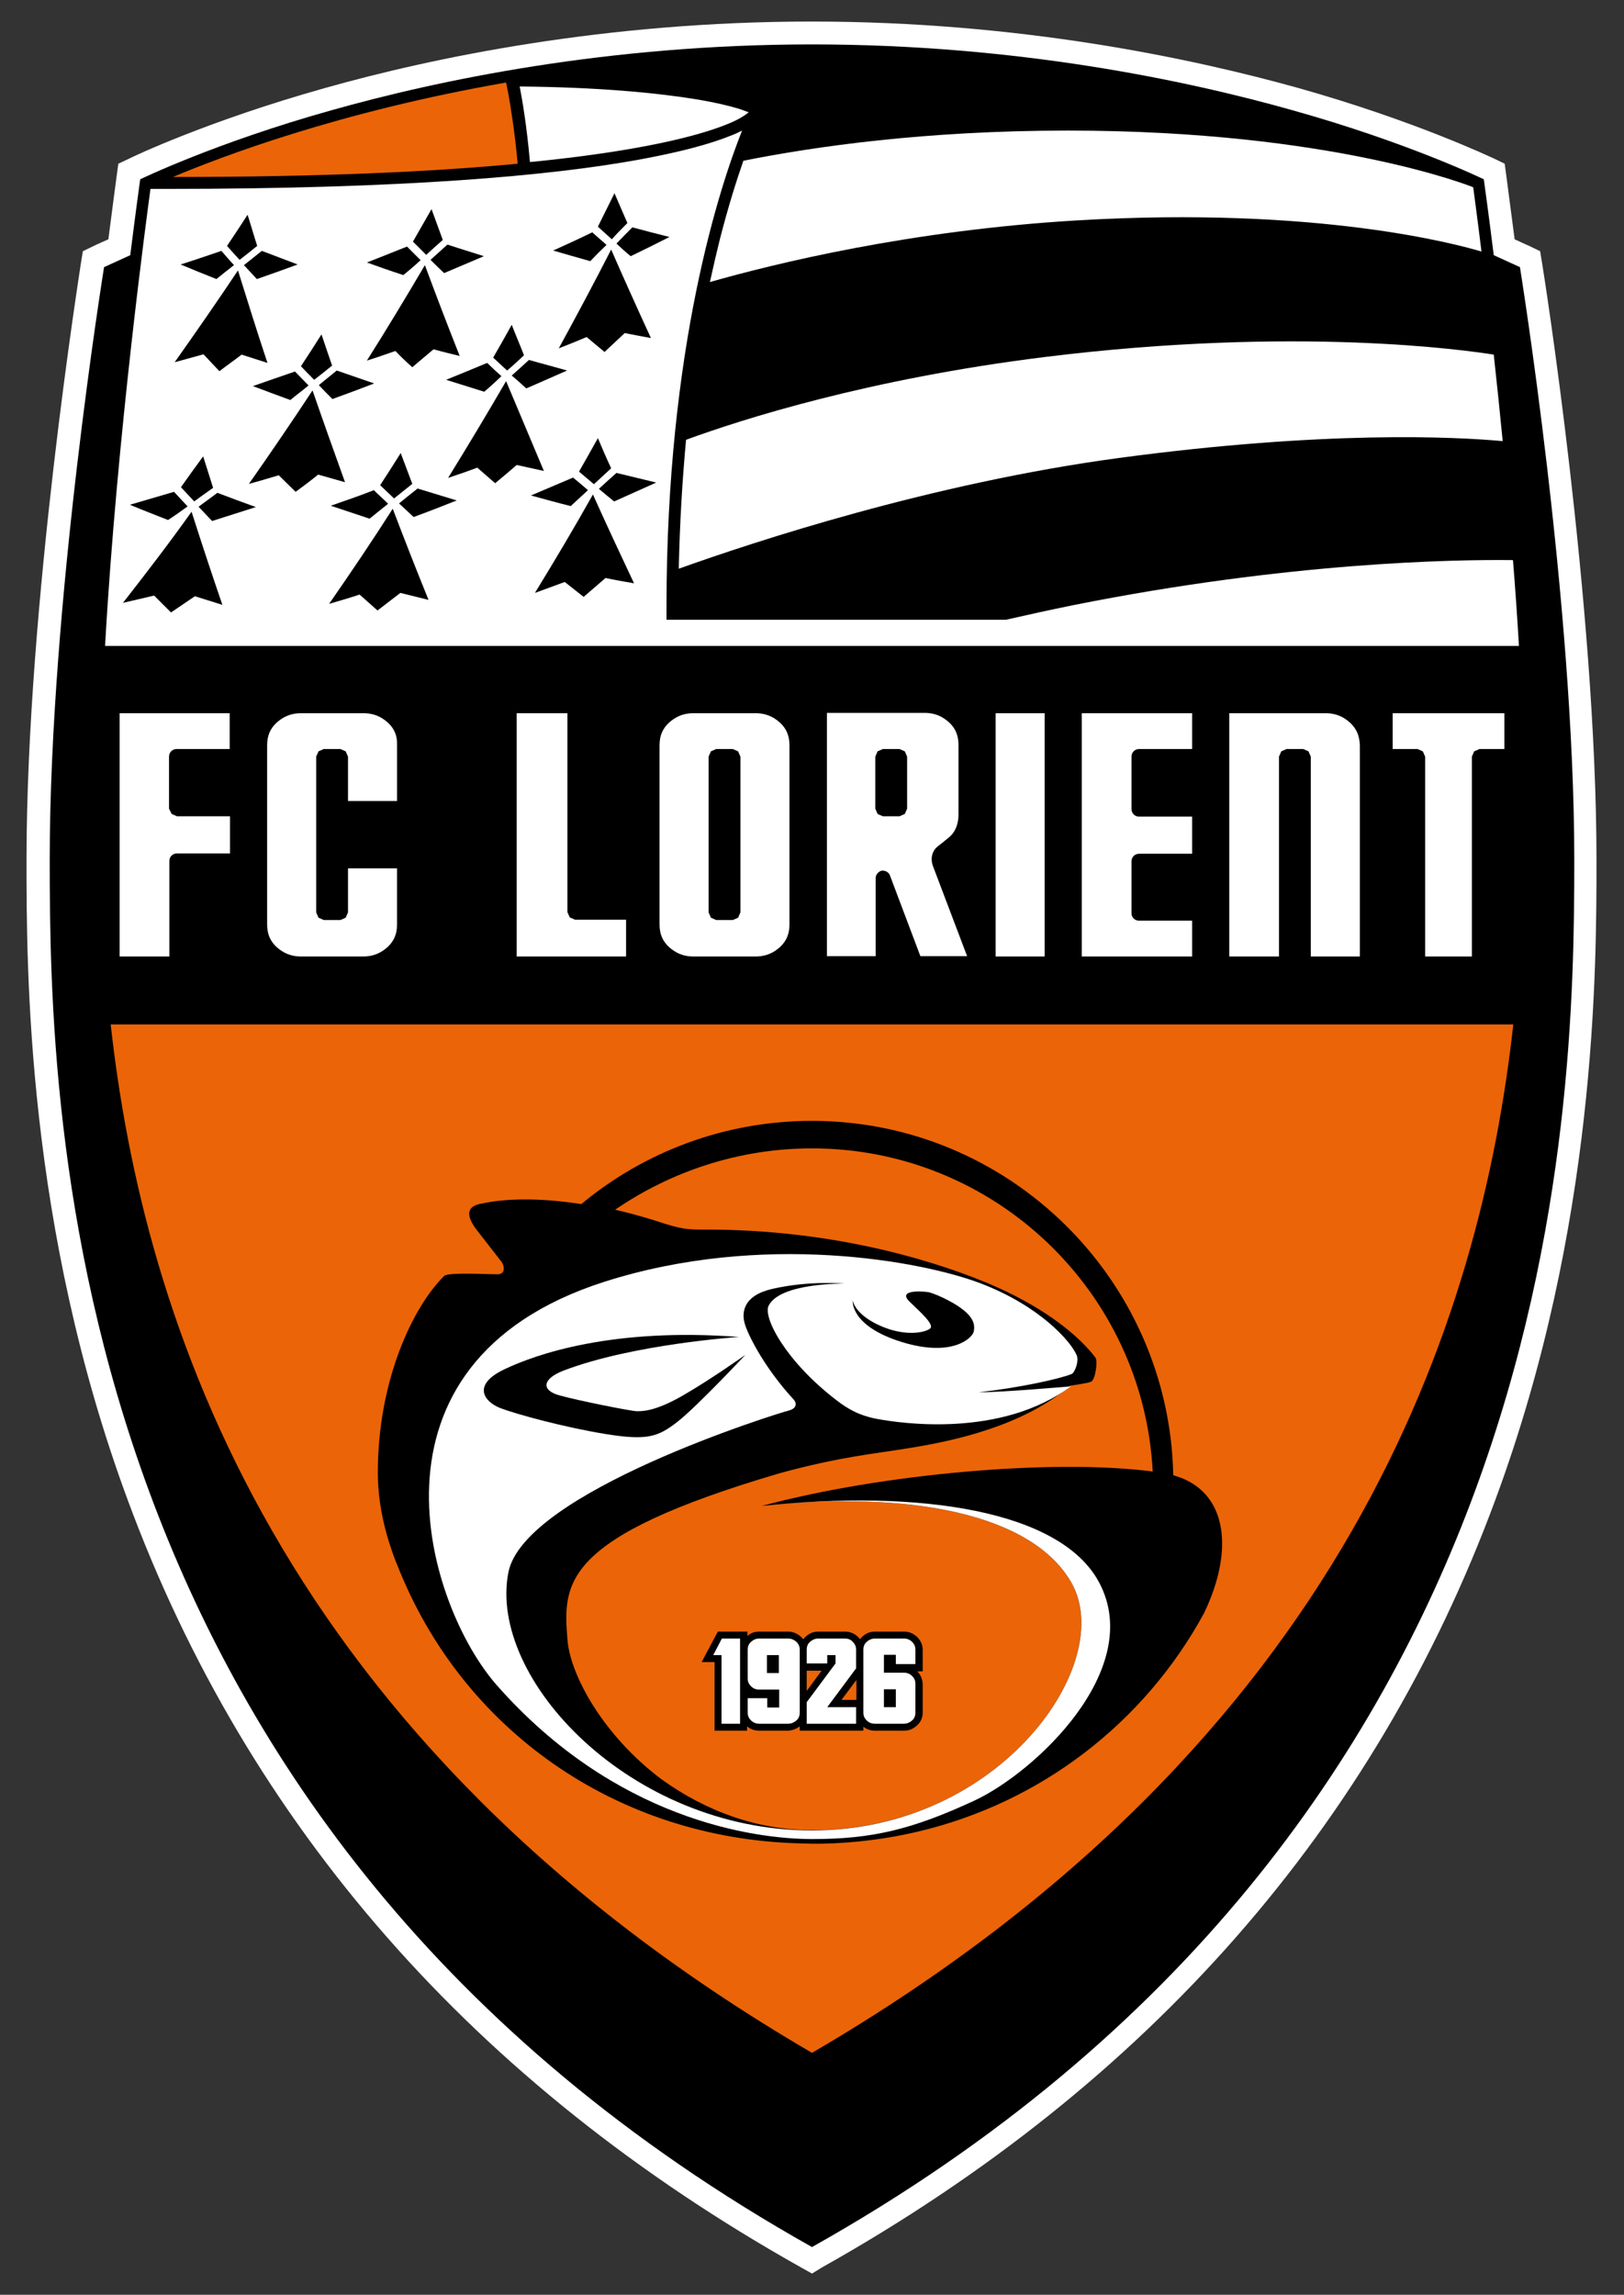 <?xml version="1.0" encoding="utf-8"?>
<!-- Generator: Adobe Illustrator 26.0.2, SVG Export Plug-In . SVG Version: 6.00 Build 0)  -->
<svg version="1.1"
	 id="svg4726" xmlns:cc="http://creativecommons.org/ns#" xmlns:dc="http://purl.org/dc/elements/1.1/" xmlns:inkscape="http://www.inkscape.org/namespaces/inkscape" xmlns:rdf="http://www.w3.org/1999/02/22-rdf-syntax-ns#" xmlns:sodipodi="http://sodipodi.sourceforge.net/DTD/sodipodi-0.dtd" xmlns:svg="http://www.w3.org/2000/svg"
	 xmlns="http://www.w3.org/2000/svg" xmlns:xlink="http://www.w3.org/1999/xlink" x="0px" y="0px" width="490px" height="692.4px"
	 viewBox="0 0 490 692.4" style="enable-background:new 0 0 490 692.4;" xml:space="preserve">
<rect x="0" y="0" width="490" height="692.4" fill="#333333" stroke="none"/>
<style type="text/css">
	.st0{fill:#FFFFFF;}
	.st1{fill:#EB6408;}
</style>
<defs>
	
		<inkscape:perspective  id="perspective4734" inkscape:persp3d-origin="372.04724 : 350.78739 : 1" inkscape:vp_x="0 : 526.18109 : 1" inkscape:vp_y="0 : 1000 : 0" inkscape:vp_z="744.09448 : 526.18109 : 1" sodipodi:type="inkscape:persp3d">
		</inkscape:perspective>
</defs>
<sodipodi:namedview  bordercolor="#666666" borderopacity="1.0" id="base" inkscape:current-layer="layer1" inkscape:cx="49" inkscape:cy="267.66561" inkscape:document-units="px" inkscape:pageopacity="0.0" inkscape:pageshadow="2" inkscape:window-height="706" inkscape:window-maximized="1" inkscape:window-width="1366" inkscape:window-x="-8" inkscape:window-y="-8" inkscape:zoom="0.79314854" pagecolor="#ffffff" showgrid="false">
	</sodipodi:namedview>
<g id="LENS">
	<g id="LORIENT">
		<path class="st0" d="M245,686l-3.4-1.9C143.1,628.8,74.8,550.9,38.5,452.5C8,370,8,292.6,8,259.5c0-77.1,16.3-179,16.4-180
			l0.6-3.7l3.3-1.6c1.2-0.6,2.9-1.3,4.4-2c1.4-10.9,2.5-19.1,2.5-19.1l0.5-3.7l3.4-1.6c0.9-0.5,23.6-11.3,58.8-21.2
			c32.6-9.2,84.6-20.1,147-20.1s114.4,11,147,20.1c35.1,9.9,57.8,20.8,58.8,21.2l3.3,1.6l0.5,3.7c0,0.1,1.1,8.3,2.5,19.1
			c1.5,0.7,3.2,1.5,4.4,2l3.3,1.6l0.6,3.7c0.2,1,16.4,102.9,16.4,180c0,33.1,0,110.5-30.5,193c-36.3,98.4-104.6,176.3-203.1,231.6
			L245,686"/>
		<path d="M458.6,80.6c-2.6-1.2-7.9-3.6-7.9-3.6c-1.6-12.9-3-22.9-3-22.9s-22.6-11-57.6-20.8c-32.2-9.1-83.5-19.9-145.1-19.9
			S132.1,24.2,99.9,33.3c-35,9.8-57.6,20.8-57.6,20.8s-1.4,10.1-3,22.9c0,0-5.3,2.4-7.9,3.6c0,0-16.4,101.4-16.4,178.9
			c0,77.4,3.4,291.3,230,418.5c226.6-127.2,230-341.1,230-418.5C475,182,458.6,80.6,458.6,80.6z"/>
		<path class="st0" d="M450.7,107c0.9,8.1,1.8,16.9,2.7,26.1c-14.1-1.3-53.5-3.3-115.9,5.1c-56.4,7.6-109.8,25.2-132.7,33.4
			c0.3-14,1.1-27,2.2-38.9c16.9-6.2,55.1-18.4,108.4-25C391.4,98.3,442.5,105.7,450.7,107z"/>
		<path class="st0" d="M322.2,39.4c80.4,0,122.3,17.1,122.3,17.1l0,0l0,0c0,0,1,7.3,2.5,19.4c-7.4-2.2-49.4-13.7-122-9.4
			c-50.6,3-91.5,13.1-110.8,18.6c1-4.6,2-8.9,3-12.9c2.5-9.8,5-17.7,7.1-23.7C245.8,44.2,279.3,39.4,322.2,39.4z"/>
		<path class="st0" d="M209.7,29.9c6.1,1,10.6,2.1,13.5,3c1.1,0.4,2,0.7,2.7,1c-1.1,0.9-3.2,2.3-6.8,3.7c-9,3.6-26.8,8.1-59.2,11.3
			c-1-11.3-2.4-19.2-3.1-22.8C180.3,26.3,197.9,28,209.7,29.9z"/>
		<path class="st1" d="M245,619.4C83.1,525,43.2,397.5,33.4,309.1h423.2C446.8,397.5,406.9,525,245,619.4z"/>
		<path class="st1" d="M156.2,49.4c-0.9-9.8-2.1-17-2.8-21c-0.4-2-0.6-3.1-0.7-3.5c-50.5,8.8-86.3,22.5-100.5,28.5l0,0
			C97.1,53.4,130.9,51.8,156.2,49.4z"/>
		<path class="st0" d="M456.5,169c-17.8-0.2-67.7,0.6-132.7,13.6c-6.9,1.4-13.7,2.9-20.3,4.4H201.1c0-1.4,0-2.8,0-4.1
			c0-78.3,16.2-126.9,22.8-143.5c-1,0.5-2.2,1.1-3.6,1.6c-5.7,2.3-14.5,4.8-27.7,7.2C166.2,53,122.3,57,50.3,57c-1.6,0-3.3,0-4.9,0
			c-0.9,6.7-10.1,74.2-13.7,137.9h426.6C457.8,186.3,457.2,177.6,456.5,169z"/>
		<path d="M356.6,446c-0.8-0.3-1.7-0.6-2.6-0.9c-1.2-59.1-49.6-106.9-109-106.9c-26.4,0-50.7,9.4-69.6,25.1
			c-9.9-1.5-21.1-2.2-30.8,0c-2,0.5-5.3,1.9-0.7,7.9l7.4,9.5c0.7,0.9,1.6,3.8-1.3,3.8c-2.8,0-14.8-0.7-16,0.5
			c-9.5,9.4-20,31.6-20,59.3c0,7.8,1.5,15.8,4.3,23.8c0,0,1,2.9,1.6,4.2c19.3,49.2,65.7,82.5,121.5,83.9c1.2,0,2.4,0.1,3.6,0.1
			c1,0,1.9,0,2.9,0c40.2-0.8,75.4-18.5,99.4-46.4c6.1-7.1,11.5-14.9,16-23.2C372.5,467.5,369.9,451.3,356.6,446z"/>
		<path class="st1" d="M245,346.5c55,0,100,43.2,102.8,97.5c-29.8-3.9-81.7,0.6-118,10.4c44.9-4.8,81.5,2.4,93.4,23
			c13.7,23.8-19.8,73.1-75.2,74.8c-1,0-2,0-3,0c-16.4,0-31.9-5.6-45.5-15.4c-17.4-13.1-27.5-31.3-28.3-42.2
			c-1.3-16.9-1.9-30.7,64.1-50.1c18.3-5,28.3-5.8,39.2-7.6c13.7-2.2,34.2-6.7,48.4-18.8c0,0,5.2-0.7,6.3-1.2
			c1.3-0.5,2.1-6.3,1.3-7.3c-0.9-1.1-9.1-12.8-33.4-22.8c-18-7.4-47.7-15.8-83.9-15.8c-5.7,0-7.1,0.1-15.5-2.7
			c-2.6-0.8-6.9-2.1-12.1-3.3C202.4,353.5,222.9,346.5,245,346.5z"/>
		<path class="st0" d="M331.7,477.6c-11.5-21.9-54.2-28.3-101.9-23.2c44.9-4.8,81.5,2.4,93.4,23c14,24.2-21.1,74.9-78.2,74.9
			c-55,0-97.9-45.9-91.6-77.9c4.8-24.2,81.3-48,84.6-48.8c1.7-0.4,2.9-1.7,1.4-3.4c-8.3-9-13.2-18.4-14.5-22.2
			c-1.4-4-0.6-9.1,8.1-11.1c11.3-2.6,21.8-1.6,21.8-1.6s-19.5-0.3-22.9,6.7c-1.7,3.5,5.1,16.7,20.5,28.5c3.5,2.7,7,4.7,12.6,5.7
			c6.7,1.2,36.9,5.8,58.1-9.9c0,0-20.5,1.8-27.8,1.8c12.4-1.4,24.2-4,28-5.5c0.9-0.3,2.3-3.7,1.6-5.6c-1.7-4.2-11.2-15-29.1-21.8
			c-17.6-6.7-65.9-15.7-113.6-0.4c-76.5,24.6-53.3,98-32.2,121.8c35.5,40.2,77,46.3,95.1,46.3s30.1-2.9,48.9-11.6
			C312.6,534.6,345.4,503.6,331.7,477.6z"/>
		<path d="M257.3,392.4c0,0,0.5,4.3,8.7,7.8c7.5,3.2,13.4,1.8,14.7,0.6c1.2-1.2-3-4.9-6.2-8c-4-3.8,4.1-3.2,5.7-2.9
			c1.4,0.3,4.1,1.5,5.8,2.4c8.6,4.5,8.1,7.7,7.8,9.5c-0.4,1.8-6.3,7.9-21.8,3.1C256.3,400,257.3,392.4,257.3,392.4z"/>
		<path d="M152.1,413.2c9.6-4.6,32.7-12.7,70.9-9.8c0,0-32,2.1-53.1,10.2c-6.1,2.4-6.8,5.8-1.2,7.4c5.7,1.6,21.8,4.8,23.4,4.8
			c1.5,0,5.3,0.2,13.7-4.6c8.4-4.8,19.1-12.4,19.1-12.4s-14.6,15.6-20.5,20.2s-9.2,5.7-21.6,3.7c-12.4-2-27.1-6-32-7.9
			C145.9,422.8,142.5,417.8,152.1,413.2z"/>
		<path d="M272.8,522.2H264c-1.3,0-2.5-0.4-3.5-1.2v1.2h-19.2v-1.3c-1.1,0.8-2.2,1.2-3.5,1.3H229c-1.4,0-2.6-0.5-3.6-1.3v1.3h-9.8
			v-20.7h-3.9l4.3-8.1l0.6-1.1h8.9v1.3c1.1-0.9,2.2-1.3,3.5-1.3h8.8c1.5,0,2.8,0.6,3.9,1.6l0.7,0.7l0.6-0.7c1.2-1.1,2.4-1.6,3.9-1.6
			h8.1c1.5,0,2.8,0.6,3.9,1.6l0.6,0.7l0.6-0.7c1.2-1.1,2.4-1.6,3.9-1.6h8.8c1.5,0,2.8,0.6,3.9,1.6c1.1,1.1,1.7,2.4,1.7,3.9v6.5h-1.6
			c1,1.1,1.5,2.3,1.6,3.8v8.6c0,1.6-0.6,2.9-1.7,3.9C275.5,521.7,274.3,522.2,272.8,522.2 M253.9,512.9h4.5v-6L253.9,512.9z
			 M243.4,504.1v6.1l4.5-6.1H243.4z"/>
		<path class="st0" d="M276.2,502.1v-4.3c0-1-0.3-1.7-1-2.4c-0.7-0.7-1.5-1-2.5-1H264c-0.9,0-1.7,0.3-2.5,1c-0.7,0.6-1,1.4-1,2.4
			v18.9c0,1,0.3,1.7,1,2.4s1.5,1,2.5,1h8.7c0.9,0,1.7-0.3,2.5-1c0.7-0.6,1-1.4,1-2.4v-8.6c0-1-0.3-1.7-1-2.4c-0.7-0.7-1.5-1-2.5-1
			h-6v-5.4h3.6v2.8H276.2z M270.3,509.7v5.4h-3.6v-5.4L270.3,509.7L270.3,509.7z"/>
		<path class="st0" d="M254.9,494.4h-8c-0.9,0-1.7,0.3-2.5,1c-0.7,0.6-1,1.4-1,2.4v4.1h6.2v-2.5h2.5v2.5l-8.7,11.7v6.5h14.9v-5h-8.7
			l8.7-11.7v-5.6c0-1-0.3-1.7-1-2.4C256.7,494.7,255.9,494.4,254.9,494.4z"/>
		<path class="st0" d="M237.8,494.4h-8.7c-1,0-1.7,0.3-2.5,1c-0.7,0.6-1,1.4-1,2.4v8.6c0,1,0.3,1.7,1,2.4c0.7,0.7,1.5,1,2.5,1h6v5.4
			h-3.6v-2.8h-5.9v4.3c0,1,0.3,1.7,1,2.4s1.5,1,2.5,1h8.7c0.9,0,1.7-0.3,2.5-1c0.7-0.6,1-1.4,1-2.4v-18.9c0-1-0.3-1.7-1-2.4
			C239.5,494.7,238.7,494.4,237.8,494.4z M235,504.8h-3.6v-5.4h3.6V504.8z"/>
		<polygon class="st0" points="215.2,499.4 217.7,499.4 217.7,520.1 223.3,520.1 223.3,494.4 217.8,494.4 		"/>
		<path d="M189.3,67.3c-1.3-3-2.6-6-3.9-9c-1.7,3.4-3.3,6.7-5,10.1c1.4,1.3,2.8,2.5,4.2,3.8C186.1,70.5,187.7,68.9,189.3,67.3z"/>
		<path d="M56.6,152.8c-1.4-1.5-2.7-2.9-4.1-4.4c-4.4,1.3-8.8,2.6-13.3,3.9c3.8,1.6,7.7,3.1,11.5,4.6
			C52.7,155.6,54.7,154.2,56.6,152.8z"/>
		<path d="M37.1,181.9c3.1-0.7,6.3-1.5,9.4-2.2c1.7,1.7,3.4,3.4,5.1,5.1c2.4-1.6,4.8-3.3,7.2-4.9c2.8,0.9,5.5,1.7,8.3,2.6
			c-3.2-9.3-6.3-18.7-9.3-28.1C51.2,163.7,44.2,172.8,37.1,181.9z"/>
		<path d="M54.6,147c1.3,1.4,2.7,2.9,4,4.3c1.9-1.4,3.8-2.8,5.7-4.1c-1-3.2-2-6.3-3-9.5C59,140.8,56.8,143.9,54.6,147z"/>
		<path d="M70.6,80c-1.3-1.4-2.6-2.9-3.8-4.3c-4.1,1.4-8.2,2.8-12.3,4.1c3.6,1.5,7.2,3,10.8,4.4C67,82.8,68.8,81.4,70.6,80z"/>
		<path d="M77.5,84.2c4.1-1.4,8.2-2.9,12.3-4.4c-3.6-1.4-7.2-2.7-10.8-4.1c-1.8,1.4-3.6,2.9-5.4,4.3C74.9,81.4,76.2,82.8,77.5,84.2z
			"/>
		<path d="M59.9,152.9c1.4,1.4,2.7,2.9,4.1,4.3c4.4-1.4,8.8-2.8,13.2-4.2c-3.9-1.4-7.7-2.8-11.6-4.3
			C63.7,150.1,61.8,151.5,59.9,152.9z"/>
		<path d="M66.2,112c2.2-1.7,4.5-3.3,6.7-5c2.6,0.8,5.2,1.7,7.8,2.5c-3.1-9.3-6-18.6-8.9-27.9c-6.2,9.3-12.6,18.5-19.1,27.7
			c2.9-0.8,5.8-1.6,8.7-2.4C63,108.6,64.6,110.3,66.2,112z"/>
		<path d="M77.6,74.2c-1-3.1-1.9-6.3-2.9-9.4c-2,3.1-4.1,6.3-6.2,9.4c1.2,1.4,2.5,2.8,3.8,4.2C74.1,77,75.9,75.6,77.6,74.2z"/>
		<path d="M161.4,178.9c3-1.1,6-2.2,9-3.3c1.9,1.5,3.8,3,5.7,4.5c2.2-1.9,4.4-3.8,6.6-5.7c2.8,0.6,5.7,1.1,8.6,1.6
			c-4.2-8.9-8.4-17.9-12.4-26.8C173.3,159.2,167.4,169.1,161.4,178.9z"/>
		<path d="M177.4,147.9c-1.5-1.3-3-2.6-4.5-3.8c-4.2,1.8-8.5,3.6-12.7,5.4c4,1.1,8,2.2,12,3.2C173.9,151.1,175.7,149.5,177.4,147.9z
			"/>
		<path d="M180.7,147.5c1.5,1.3,3,2.5,4.6,3.8c4.2-1.9,8.5-3.8,12.7-5.7c-4-1-8-1.9-12-2.9C184.2,144.3,182.4,145.9,180.7,147.5z"/>
		<path d="M99.3,182.2c3.1-0.9,6.2-1.8,9.2-2.8c1.8,1.6,3.6,3.2,5.4,4.8c2.3-1.8,4.6-3.5,6.9-5.3c2.8,0.7,5.6,1.4,8.5,2.1
			c-3.7-9.1-7.3-18.3-10.8-27.5C112.3,163.2,105.9,172.7,99.3,182.2z"/>
		<path d="M94.3,117.8c-6.2,9.4-12.6,18.8-19.2,28.2c3-0.8,6-1.7,9-2.6c1.7,1.7,3.4,3.3,5.1,5c2.3-1.7,4.6-3.4,6.8-5.2
			c2.7,0.8,5.4,1.5,8.1,2.3C100.8,136.3,97.5,127.1,94.3,117.8z"/>
		<path d="M152.7,115c-5.7,9.8-11.5,19.5-17.5,29.2c3-1,5.9-2,8.8-3.1c1.8,1.6,3.6,3.1,5.4,4.7c2.2-1.8,4.4-3.7,6.5-5.5
			c2.7,0.6,5.5,1.2,8.2,1.8C160.3,133.1,156.5,124,152.7,115z"/>
		<path d="M120.4,151.9c1.5,1.4,2.9,2.7,4.4,4.1c4.4-1.6,8.7-3.3,13-5c-3.9-1.2-7.9-2.4-11.8-3.6
			C124.1,148.9,122.2,150.4,120.4,151.9z"/>
		<path d="M99.8,152.6c3.9,1.3,7.8,2.6,11.7,3.9c1.9-1.5,3.7-3,5.6-4.5c-1.4-1.4-2.9-2.7-4.3-4.1
			C108.5,149.6,104.1,151.1,99.8,152.6z"/>
		<path d="M158.1,107.2c-1.2-3.1-2.5-6.1-3.7-9.2c-1.8,3.3-3.7,6.6-5.6,9.9c1.4,1.3,2.8,2.6,4.2,3.9
			C154.8,110.3,156.5,108.7,158.1,107.2z"/>
		<path d="M146.1,118.2c1.8-1.5,3.5-3.1,5.2-4.7c-1.5-1.3-2.9-2.6-4.3-4c-4.1,1.7-8.2,3.4-12.4,5.1
			C138.4,115.8,142.3,117,146.1,118.2z"/>
		<path d="M134,82.4c4-1.7,8-3.4,12-5.1c-3.7-1.2-7.4-2.3-11-3.5c-1.7,1.5-3.4,3.1-5.1,4.6C131.2,79.7,132.6,81.1,134,82.4z"/>
		<path d="M158.8,117.2c4.1-1.8,8.2-3.6,12.3-5.4c-3.8-1.1-7.7-2.1-11.5-3.2c-1.7,1.6-3.4,3.1-5.2,4.7
			C155.9,114.6,157.4,115.9,158.8,117.2z"/>
		<path d="M196.4,102c-4.1-8.9-8.1-17.8-12-26.7c-5.1,10-10.4,19.9-15.8,29.8c2.8-1.1,5.6-2.2,8.4-3.4c1.8,1.5,3.6,3,5.4,4.5
			c2-1.9,4.1-3.8,6.1-5.7C191,101,193.7,101.5,196.4,102z"/>
		<path d="M76.3,116.5c3.7,1.4,7.5,2.8,11.3,4.2c1.8-1.5,3.7-2.9,5.5-4.4c-1.4-1.4-2.7-2.8-4.1-4.2C84.7,113.6,80.5,115,76.3,116.5z
			"/>
		<path d="M183,73.9c-1.4-1.3-2.9-2.5-4.3-3.8c-3.9,1.9-7.8,3.7-11.8,5.5c3.7,1.1,7.4,2.1,11.2,3.2C179.7,77.1,181.3,75.5,183,73.9z
			"/>
		<path d="M174.7,142.3c1.5,1.3,3,2.5,4.5,3.8c1.7-1.6,3.5-3.2,5.2-4.8c-1.4-3-2.7-6-4-9.1C178.5,135.6,176.6,139,174.7,142.3z"/>
		<path d="M190.3,77.3c3.9-1.9,7.8-3.8,11.7-5.8c-3.7-0.9-7.5-1.9-11.2-2.9c-1.6,1.6-3.2,3.2-4.8,4.9
			C187.4,74.8,188.8,76.1,190.3,77.3z"/>
		<path d="M100.3,120.4c4.2-1.5,8.4-3.1,12.6-4.7c-3.8-1.3-7.5-2.6-11.3-3.9c-1.8,1.5-3.6,2.9-5.4,4.4
			C97.5,117.6,98.9,119,100.3,120.4z"/>
		<path d="M133.6,72.4c-1.1-3.1-2.3-6.2-3.4-9.3c-1.9,3.3-3.7,6.5-5.6,9.8c1.3,1.3,2.7,2.7,4,4C130.2,75.4,131.9,73.9,133.6,72.4z"
			/>
		<path d="M100.2,110.3c-1.1-3.1-2.1-6.2-3.2-9.4c-2,3.2-4.1,6.4-6.2,9.6c1.3,1.4,2.7,2.8,4,4.1C96.6,113.2,98.4,111.8,100.2,110.3z
			"/>
		<path d="M126.9,78.5c-1.4-1.4-2.7-2.7-4.1-4.1c-4,1.6-8,3.2-12.1,4.8c3.6,1.3,7.3,2.6,11,3.8C123.4,81.6,125.2,80.1,126.9,78.5z"
			/>
		<path d="M124.4,110.8c2.1-1.8,4.3-3.6,6.4-5.4c2.6,0.7,5.3,1.4,7.9,2c-3.6-9.1-7.1-18.2-10.5-27.4c-5.7,9.7-11.5,19.3-17.5,28.8
			c2.9-0.9,5.7-1.9,8.6-2.9C120.9,107.6,122.6,109.2,124.4,110.8z"/>
		<path d="M124.4,146c-1.2-3.1-2.3-6.2-3.5-9.3c-2,3.2-4.1,6.5-6.2,9.7c1.4,1.3,2.8,2.7,4.2,4C120.8,148.9,122.6,147.4,124.4,146z"
			/>
		<path class="st0" d="M235.4,218.1c-2.1-1.9-4.3-2.8-7-2.9h-19.6c-2.7,0.1-4.9,1-7,2.9l0,0c-1.9,1.8-2.8,3.9-2.8,6.8v54
			c0,2.9,0.9,5,2.8,6.8c2.1,1.9,4.3,2.8,7,2.9h19.6c2.7-0.1,4.9-1,7-2.9c1.9-1.8,2.8-3.9,2.8-6.8v-54
			C238.2,222,237.3,219.9,235.4,218.1L235.4,218.1z M223.4,275.3l-0.7,1.6l-1.6,0.7h-5l-1.6-0.7l-0.7-1.6l0,0v-47l0.7-1.6l1.6-0.7h5
			l1.6,0.7l0.7,1.6V275.3z"/>
		<path class="st0" d="M36.1,288.6h15v-28.8c0-1.3,1-2.3,2.3-2.3h16v-11.2h-16l-1.6-0.7L51,244v-15.7c0-1.3,1-2.3,2.3-2.3h16v-10.8
			H36.1V288.6z"/>
		<rect x="300.4" y="215.2" class="st0" width="14.8" height="73.4"/>
		<path class="st0" d="M326.4,288.6h33.3v-10.8h-16c-1.3,0-2.3-1-2.3-2.2v-15.7c0-1.3,1-2.3,2.3-2.3h16v-11.2h-16
			c-1.3,0-2.3-1-2.3-2.3v-15.8c0-1.3,1-2.3,2.3-2.3h16v-10.8h-33.3V288.6z"/>
		<polygon class="st0" points="420.2,215.2 420.2,226 427.7,226 429.3,226.7 430,228.3 430,288.6 444.1,288.6 444.1,228.3 
			444.1,228.3 444.8,226.7 446.4,226 453.9,226 453.9,215.2 		"/>
		<path class="st0" d="M407.4,218.1c-2.1-1.9-4.3-2.8-7-2.9h-29.5v73.4h15v-60.3l0.7-1.6l1.6-0.7h5l1.6,0.7l0.7,1.6l0,0v60.3h14.8
			v-63.7C410.2,222,409.3,219.9,407.4,218.1L407.4,218.1z"/>
		<path class="st0" d="M117.1,218.1c-2.1-1.9-4.3-2.8-7-2.9H90.4c-2.7,0.1-4.9,1-7,2.9l0,0c-1.9,1.8-2.8,3.9-2.8,6.8v54
			c0,2.9,0.9,5,2.8,6.8c2.1,1.9,4.3,2.8,7,2.9H110c2.7-0.1,4.9-1,7-2.9c1.9-1.8,2.8-3.9,2.8-6.8V262H105v13.3l-0.7,1.6l-1.6,0.7h-5
			l-1.6-0.7l-0.7-1.6v-47l0.7-1.6l1.6-0.7h5l1.6,0.7l0.7,1.6v13.4h14.8v-16.9C119.9,222,119,219.9,117.1,218.1L117.1,218.1z"/>
		<path class="st0" d="M282.9,255.4c1.3-1,1.8-1.4,3.5-2.8c1.8-1.5,2.8-3.9,2.8-6.8v-21c0-2.9-0.9-5-2.8-6.8c-2.1-1.9-4.3-2.8-7-2.9
			h-29.9v73.4h14.7V265c0-1.1,0.8-2,1.8-2.3h0.4c0.9,0,1.8,0.6,2.1,1.4l9.2,24.4h14.1l-10.2-26.9
			C280.5,258.9,281.4,256.6,282.9,255.4z M273.7,244l-0.7,1.6l-1.6,0.7h-5l-1.6-0.7l-0.7-1.6v-15.7l0.7-1.6l1.6-0.7h5l1.6,0.7
			l0.7,1.6V244z"/>
		<polygon class="st0" points="171.9,276.8 171.2,275.2 171.2,215.2 155.9,215.2 155.9,288.6 188.9,288.6 188.9,277.5 173.5,277.5 
					"/>
	</g>
</g>
</svg>
